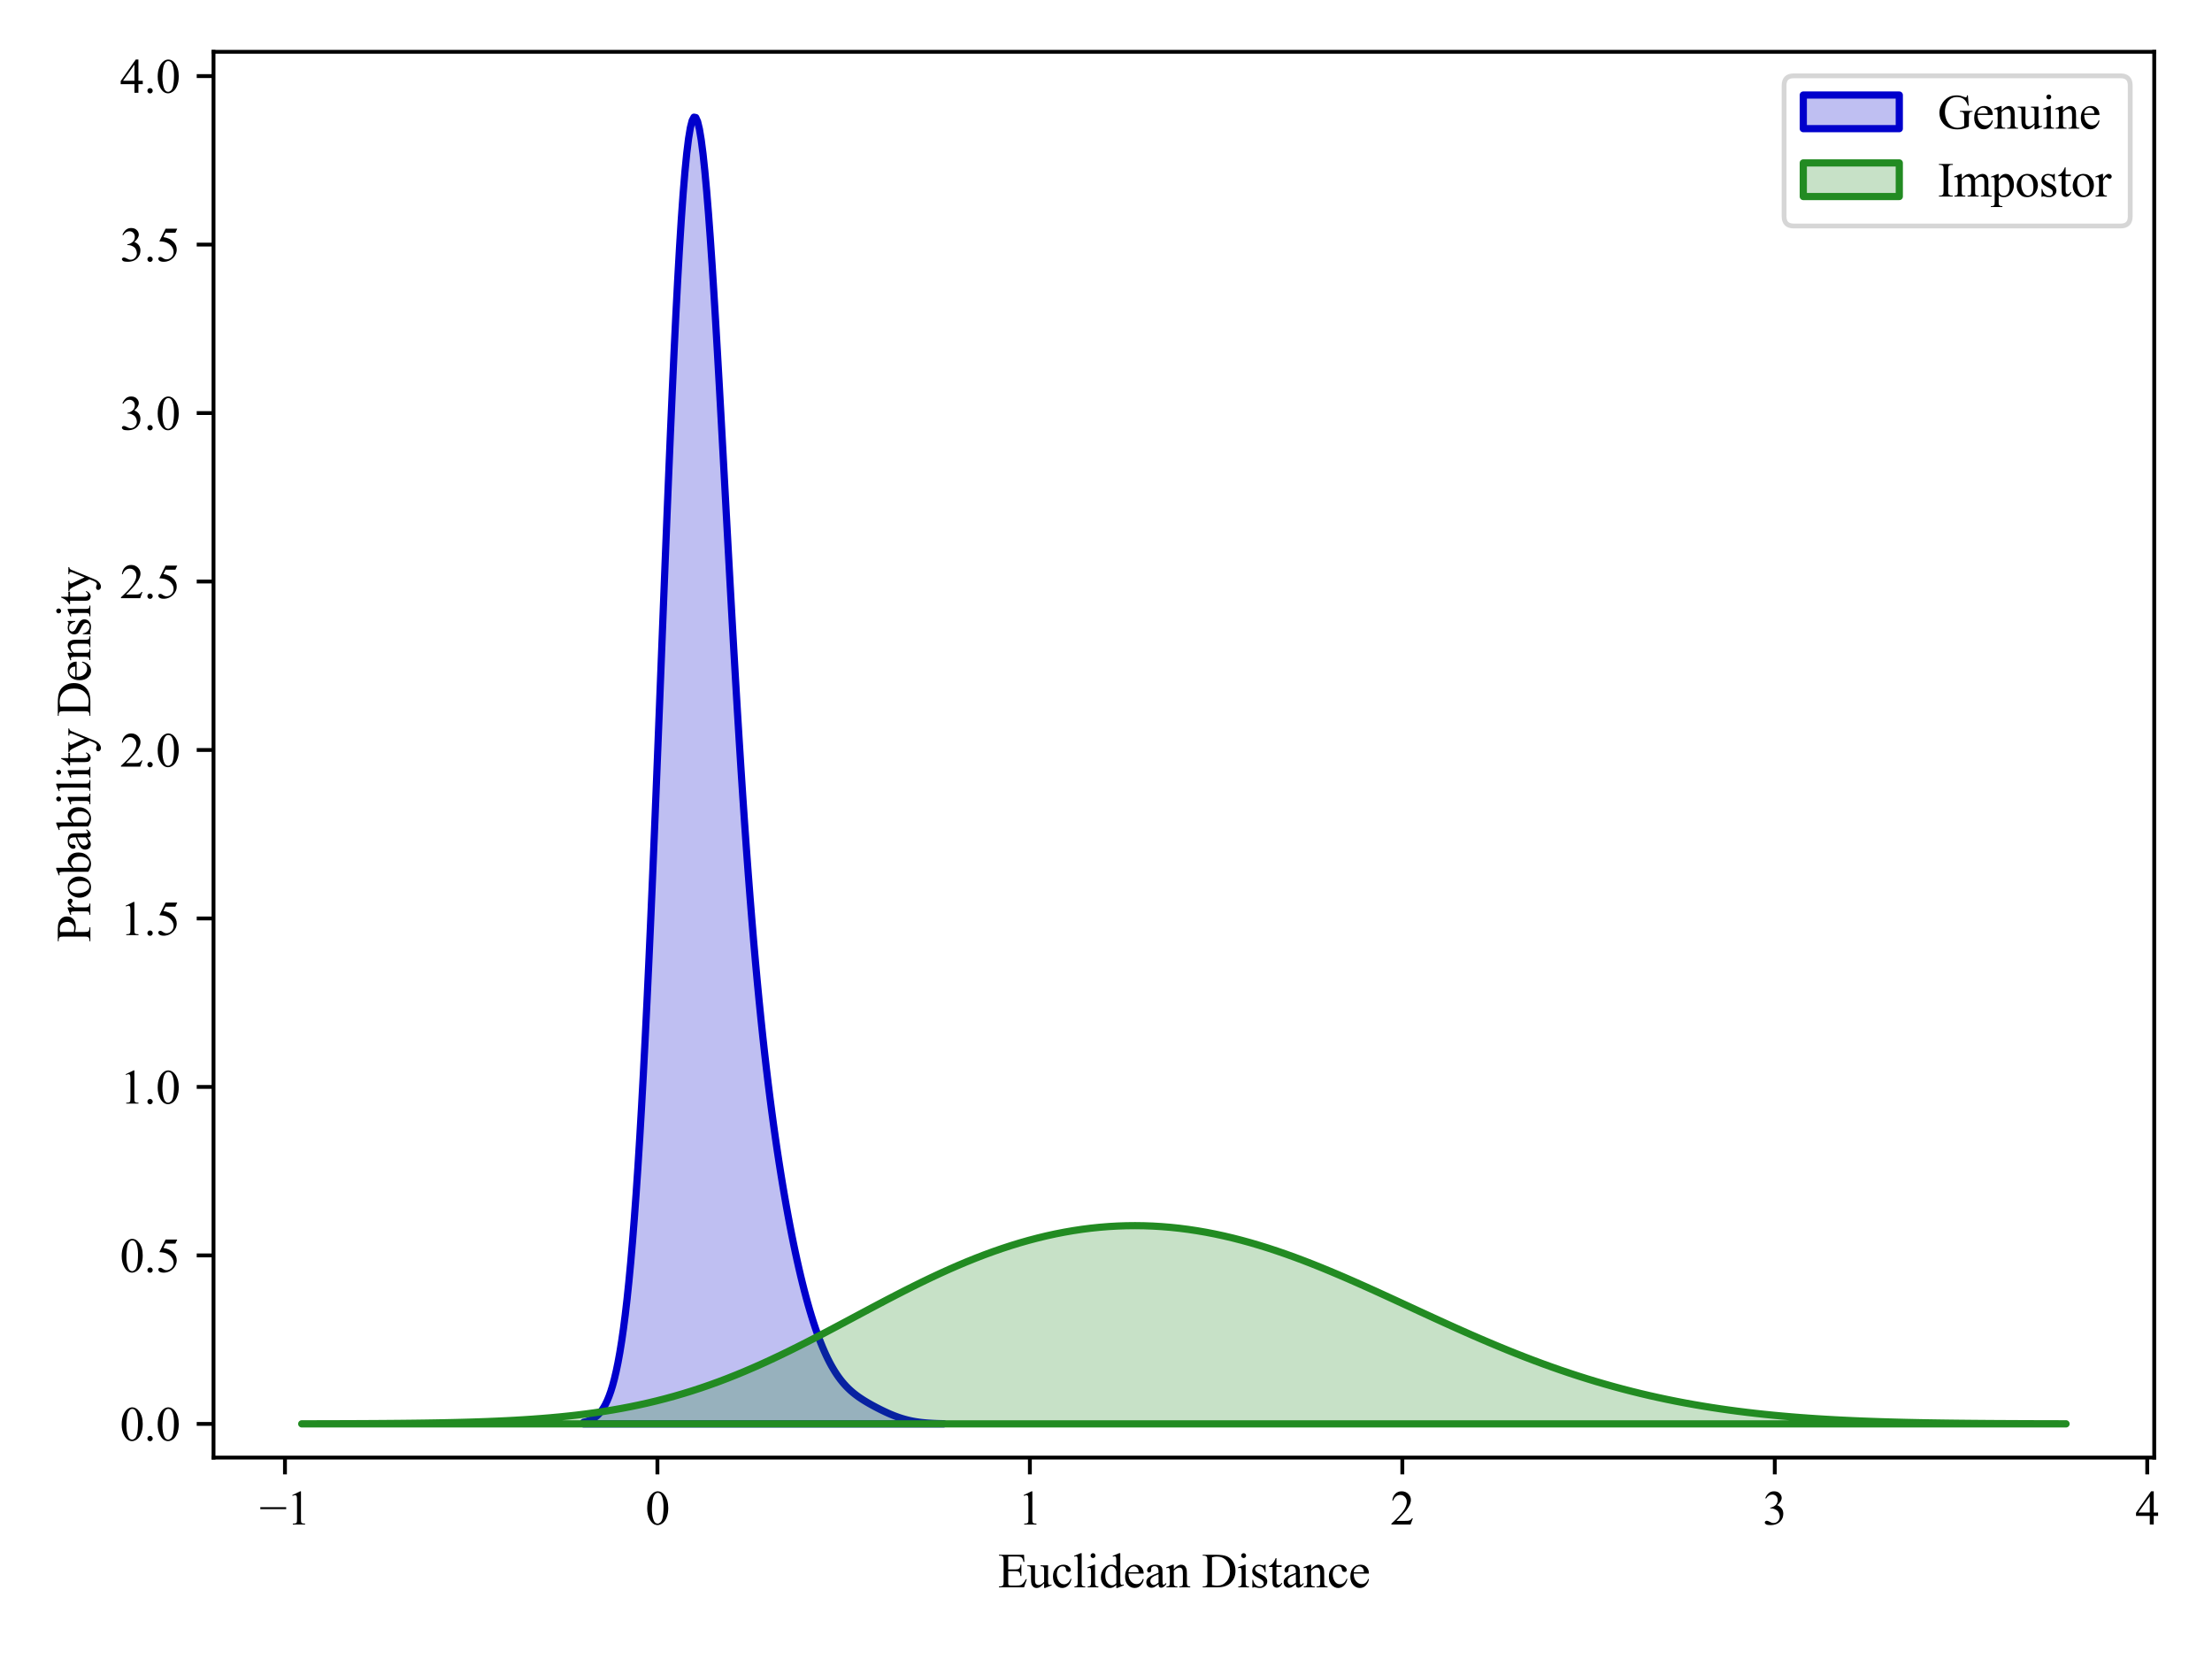 <?xml version="1.0" encoding="utf-8" standalone="no"?>
<!DOCTYPE svg PUBLIC "-//W3C//DTD SVG 1.1//EN"
  "http://www.w3.org/Graphics/SVG/1.1/DTD/svg11.dtd">
<svg xmlns:xlink="http://www.w3.org/1999/xlink" width="460.8pt" height="345.6pt" viewBox="0 0 460.8 345.6" xmlns="http://www.w3.org/2000/svg" version="1.1">
 <defs>
  <style type="text/css">*{stroke-linejoin: round; stroke-linecap: butt}</style>
 </defs>
 <g id="figure_1">
  <g id="patch_1">
   <path d="M 0 345.6 
L 460.8 345.6 
L 460.8 0 
L 0 0 
z
" style="fill: #ffffff"/>
  </g>
  <g id="axes_1">
   <g id="patch_2">
    <path d="M 44.48 303.64 
L 448.766 303.64 
L 448.766 10.8 
L 44.48 10.8 
z
" style="fill: #ffffff"/>
   </g>
   <g id="PolyCollection_1">
    <defs>
     <path id="m0dec9eca4f" d="M 121.581 -49.33 
L 121.581 -48.979 
L 121.958 -48.979 
L 122.334 -48.979 
L 122.711 -48.979 
L 123.088 -48.979 
L 123.465 -48.979 
L 123.842 -48.979 
L 124.219 -48.979 
L 124.595 -48.979 
L 124.972 -48.979 
L 125.349 -48.979 
L 125.726 -48.979 
L 126.103 -48.979 
L 126.48 -48.979 
L 126.857 -48.979 
L 127.233 -48.979 
L 127.61 -48.979 
L 127.987 -48.979 
L 128.364 -48.979 
L 128.741 -48.979 
L 129.118 -48.979 
L 129.494 -48.979 
L 129.871 -48.979 
L 130.248 -48.979 
L 130.625 -48.979 
L 131.002 -48.979 
L 131.379 -48.979 
L 131.756 -48.979 
L 132.132 -48.979 
L 132.509 -48.979 
L 132.886 -48.979 
L 133.263 -48.979 
L 133.64 -48.979 
L 134.017 -48.979 
L 134.393 -48.979 
L 134.77 -48.979 
L 135.147 -48.979 
L 135.524 -48.979 
L 135.901 -48.979 
L 136.278 -48.979 
L 136.655 -48.979 
L 137.031 -48.979 
L 137.408 -48.979 
L 137.785 -48.979 
L 138.162 -48.979 
L 138.539 -48.979 
L 138.916 -48.979 
L 139.293 -48.979 
L 139.669 -48.979 
L 140.046 -48.979 
L 140.423 -48.979 
L 140.8 -48.979 
L 141.177 -48.979 
L 141.554 -48.979 
L 141.93 -48.979 
L 142.307 -48.979 
L 142.684 -48.979 
L 143.061 -48.979 
L 143.438 -48.979 
L 143.815 -48.979 
L 144.192 -48.979 
L 144.568 -48.979 
L 144.945 -48.979 
L 145.322 -48.979 
L 145.699 -48.979 
L 146.076 -48.979 
L 146.453 -48.979 
L 146.829 -48.979 
L 147.206 -48.979 
L 147.583 -48.979 
L 147.96 -48.979 
L 148.337 -48.979 
L 148.714 -48.979 
L 149.091 -48.979 
L 149.467 -48.979 
L 149.844 -48.979 
L 150.221 -48.979 
L 150.598 -48.979 
L 150.975 -48.979 
L 151.352 -48.979 
L 151.728 -48.979 
L 152.105 -48.979 
L 152.482 -48.979 
L 152.859 -48.979 
L 153.236 -48.979 
L 153.613 -48.979 
L 153.99 -48.979 
L 154.366 -48.979 
L 154.743 -48.979 
L 155.12 -48.979 
L 155.497 -48.979 
L 155.874 -48.979 
L 156.251 -48.979 
L 156.628 -48.979 
L 157.004 -48.979 
L 157.381 -48.979 
L 157.758 -48.979 
L 158.135 -48.979 
L 158.512 -48.979 
L 158.889 -48.979 
L 159.265 -48.979 
L 159.642 -48.979 
L 160.019 -48.979 
L 160.396 -48.979 
L 160.773 -48.979 
L 161.15 -48.979 
L 161.527 -48.979 
L 161.903 -48.979 
L 162.28 -48.979 
L 162.657 -48.979 
L 163.034 -48.979 
L 163.411 -48.979 
L 163.788 -48.979 
L 164.164 -48.979 
L 164.541 -48.979 
L 164.918 -48.979 
L 165.295 -48.979 
L 165.672 -48.979 
L 166.049 -48.979 
L 166.426 -48.979 
L 166.802 -48.979 
L 167.179 -48.979 
L 167.556 -48.979 
L 167.933 -48.979 
L 168.31 -48.979 
L 168.687 -48.979 
L 169.064 -48.979 
L 169.44 -48.979 
L 169.817 -48.979 
L 170.194 -48.979 
L 170.571 -48.979 
L 170.948 -48.979 
L 171.325 -48.979 
L 171.701 -48.979 
L 172.078 -48.979 
L 172.455 -48.979 
L 172.832 -48.979 
L 173.209 -48.979 
L 173.586 -48.979 
L 173.963 -48.979 
L 174.339 -48.979 
L 174.716 -48.979 
L 175.093 -48.979 
L 175.47 -48.979 
L 175.847 -48.979 
L 176.224 -48.979 
L 176.6 -48.979 
L 176.977 -48.979 
L 177.354 -48.979 
L 177.731 -48.979 
L 178.108 -48.979 
L 178.485 -48.979 
L 178.862 -48.979 
L 179.238 -48.979 
L 179.615 -48.979 
L 179.992 -48.979 
L 180.369 -48.979 
L 180.746 -48.979 
L 181.123 -48.979 
L 181.499 -48.979 
L 181.876 -48.979 
L 182.253 -48.979 
L 182.63 -48.979 
L 183.007 -48.979 
L 183.384 -48.979 
L 183.761 -48.979 
L 184.137 -48.979 
L 184.514 -48.979 
L 184.891 -48.979 
L 185.268 -48.979 
L 185.645 -48.979 
L 186.022 -48.979 
L 186.399 -48.979 
L 186.775 -48.979 
L 187.152 -48.979 
L 187.529 -48.979 
L 187.906 -48.979 
L 188.283 -48.979 
L 188.66 -48.979 
L 189.036 -48.979 
L 189.413 -48.979 
L 189.79 -48.979 
L 190.167 -48.979 
L 190.544 -48.979 
L 190.921 -48.979 
L 191.298 -48.979 
L 191.674 -48.979 
L 192.051 -48.979 
L 192.428 -48.979 
L 192.805 -48.979 
L 193.182 -48.979 
L 193.559 -48.979 
L 193.935 -48.979 
L 194.312 -48.979 
L 194.689 -48.979 
L 195.066 -48.979 
L 195.443 -48.979 
L 195.82 -48.979 
L 196.197 -48.979 
L 196.573 -48.979 
L 196.573 -49.015 
L 196.573 -49.015 
L 196.197 -49.023 
L 195.82 -49.032 
L 195.443 -49.043 
L 195.066 -49.056 
L 194.689 -49.071 
L 194.312 -49.088 
L 193.935 -49.109 
L 193.559 -49.132 
L 193.182 -49.159 
L 192.805 -49.19 
L 192.428 -49.226 
L 192.051 -49.265 
L 191.674 -49.31 
L 191.298 -49.361 
L 190.921 -49.417 
L 190.544 -49.479 
L 190.167 -49.548 
L 189.79 -49.623 
L 189.413 -49.706 
L 189.036 -49.796 
L 188.66 -49.893 
L 188.283 -49.998 
L 187.906 -50.11 
L 187.529 -50.23 
L 187.152 -50.357 
L 186.775 -50.492 
L 186.399 -50.634 
L 186.022 -50.782 
L 185.645 -50.937 
L 185.268 -51.098 
L 184.891 -51.265 
L 184.514 -51.437 
L 184.137 -51.614 
L 183.761 -51.796 
L 183.384 -51.982 
L 183.007 -52.173 
L 182.63 -52.367 
L 182.253 -52.566 
L 181.876 -52.768 
L 181.499 -52.975 
L 181.123 -53.187 
L 180.746 -53.404 
L 180.369 -53.627 
L 179.992 -53.857 
L 179.615 -54.096 
L 179.238 -54.344 
L 178.862 -54.603 
L 178.485 -54.874 
L 178.108 -55.16 
L 177.731 -55.462 
L 177.354 -55.782 
L 176.977 -56.122 
L 176.6 -56.484 
L 176.224 -56.87 
L 175.847 -57.283 
L 175.47 -57.725 
L 175.093 -58.197 
L 174.716 -58.702 
L 174.339 -59.242 
L 173.963 -59.818 
L 173.586 -60.433 
L 173.209 -61.088 
L 172.832 -61.785 
L 172.455 -62.526 
L 172.078 -63.312 
L 171.701 -64.145 
L 171.325 -65.026 
L 170.948 -65.957 
L 170.571 -66.938 
L 170.194 -67.971 
L 169.817 -69.057 
L 169.44 -70.197 
L 169.064 -71.392 
L 168.687 -72.643 
L 168.31 -73.951 
L 167.933 -75.317 
L 167.556 -76.742 
L 167.179 -78.226 
L 166.802 -79.772 
L 166.426 -81.378 
L 166.049 -83.048 
L 165.672 -84.781 
L 165.295 -86.579 
L 164.918 -88.443 
L 164.541 -90.375 
L 164.164 -92.376 
L 163.788 -94.45 
L 163.411 -96.598 
L 163.034 -98.824 
L 162.657 -101.13 
L 162.28 -103.521 
L 161.903 -106.001 
L 161.527 -108.576 
L 161.15 -111.251 
L 160.773 -114.033 
L 160.396 -116.928 
L 160.019 -119.944 
L 159.642 -123.089 
L 159.265 -126.371 
L 158.889 -129.799 
L 158.512 -133.383 
L 158.135 -137.132 
L 157.758 -141.054 
L 157.381 -145.159 
L 157.004 -149.454 
L 156.628 -153.947 
L 156.251 -158.645 
L 155.874 -163.553 
L 155.497 -168.674 
L 155.12 -174.01 
L 154.743 -179.56 
L 154.366 -185.321 
L 153.99 -191.287 
L 153.613 -197.449 
L 153.236 -203.795 
L 152.859 -210.309 
L 152.482 -216.97 
L 152.105 -223.756 
L 151.728 -230.638 
L 151.352 -237.585 
L 150.975 -244.561 
L 150.598 -251.528 
L 150.221 -258.442 
L 149.844 -265.258 
L 149.467 -271.925 
L 149.091 -278.393 
L 148.714 -284.608 
L 148.337 -290.516 
L 147.96 -296.06 
L 147.583 -301.187 
L 147.206 -305.84 
L 146.829 -309.968 
L 146.453 -313.521 
L 146.076 -316.452 
L 145.699 -318.719 
L 145.322 -320.284 
L 144.945 -321.116 
L 144.568 -321.189 
L 144.192 -320.487 
L 143.815 -318.998 
L 143.438 -316.72 
L 143.061 -313.657 
L 142.684 -309.825 
L 142.307 -305.244 
L 141.93 -299.944 
L 141.554 -293.962 
L 141.177 -287.342 
L 140.8 -280.134 
L 140.423 -272.395 
L 140.046 -264.185 
L 139.669 -255.568 
L 139.293 -246.612 
L 138.916 -237.386 
L 138.539 -227.96 
L 138.162 -218.404 
L 137.785 -208.786 
L 137.408 -199.172 
L 137.031 -189.627 
L 136.655 -180.208 
L 136.278 -170.972 
L 135.901 -161.968 
L 135.524 -153.242 
L 135.147 -144.831 
L 134.77 -136.77 
L 134.393 -129.084 
L 134.017 -121.796 
L 133.64 -114.921 
L 133.263 -108.467 
L 132.886 -102.441 
L 132.509 -96.842 
L 132.132 -91.664 
L 131.756 -86.9 
L 131.379 -82.538 
L 131.002 -78.563 
L 130.625 -74.957 
L 130.248 -71.702 
L 129.871 -68.778 
L 129.494 -66.162 
L 129.118 -63.834 
L 128.741 -61.771 
L 128.364 -59.951 
L 127.987 -58.353 
L 127.61 -56.956 
L 127.233 -55.741 
L 126.857 -54.688 
L 126.48 -53.78 
L 126.103 -53 
L 125.726 -52.334 
L 125.349 -51.767 
L 124.972 -51.286 
L 124.595 -50.881 
L 124.219 -50.541 
L 123.842 -50.256 
L 123.465 -50.019 
L 123.088 -49.823 
L 122.711 -49.661 
L 122.334 -49.528 
L 121.958 -49.419 
L 121.581 -49.33 
z
" style="stroke: #0000cc; stroke-width: 1.5"/>
    </defs>
    <g clip-path="url(#p3c804a6290)">
     <use xlink:href="#m0dec9eca4f" x="0" y="345.6" style="fill: #0000cc; fill-opacity: 0.25; stroke: #0000cc; stroke-width: 1.5"/>
    </g>
   </g>
   <g id="PolyCollection_2">
    <defs>
     <path id="m35cf2fa92d" d="M 62.857 -48.992 
L 62.857 -48.979 
L 64.704 -48.979 
L 66.55 -48.979 
L 68.397 -48.979 
L 70.244 -48.979 
L 72.091 -48.979 
L 73.938 -48.979 
L 75.785 -48.979 
L 77.632 -48.979 
L 79.479 -48.979 
L 81.326 -48.979 
L 83.173 -48.979 
L 85.019 -48.979 
L 86.866 -48.979 
L 88.713 -48.979 
L 90.56 -48.979 
L 92.407 -48.979 
L 94.254 -48.979 
L 96.101 -48.979 
L 97.948 -48.979 
L 99.795 -48.979 
L 101.641 -48.979 
L 103.488 -48.979 
L 105.335 -48.979 
L 107.182 -48.979 
L 109.029 -48.979 
L 110.876 -48.979 
L 112.723 -48.979 
L 114.57 -48.979 
L 116.417 -48.979 
L 118.264 -48.979 
L 120.11 -48.979 
L 121.957 -48.979 
L 123.804 -48.979 
L 125.651 -48.979 
L 127.498 -48.979 
L 129.345 -48.979 
L 131.192 -48.979 
L 133.039 -48.979 
L 134.886 -48.979 
L 136.733 -48.979 
L 138.579 -48.979 
L 140.426 -48.979 
L 142.273 -48.979 
L 144.12 -48.979 
L 145.967 -48.979 
L 147.814 -48.979 
L 149.661 -48.979 
L 151.508 -48.979 
L 153.355 -48.979 
L 155.202 -48.979 
L 157.048 -48.979 
L 158.895 -48.979 
L 160.742 -48.979 
L 162.589 -48.979 
L 164.436 -48.979 
L 166.283 -48.979 
L 168.13 -48.979 
L 169.977 -48.979 
L 171.824 -48.979 
L 173.671 -48.979 
L 175.517 -48.979 
L 177.364 -48.979 
L 179.211 -48.979 
L 181.058 -48.979 
L 182.905 -48.979 
L 184.752 -48.979 
L 186.599 -48.979 
L 188.446 -48.979 
L 190.293 -48.979 
L 192.139 -48.979 
L 193.986 -48.979 
L 195.833 -48.979 
L 197.68 -48.979 
L 199.527 -48.979 
L 201.374 -48.979 
L 203.221 -48.979 
L 205.068 -48.979 
L 206.915 -48.979 
L 208.762 -48.979 
L 210.608 -48.979 
L 212.455 -48.979 
L 214.302 -48.979 
L 216.149 -48.979 
L 217.996 -48.979 
L 219.843 -48.979 
L 221.69 -48.979 
L 223.537 -48.979 
L 225.384 -48.979 
L 227.231 -48.979 
L 229.077 -48.979 
L 230.924 -48.979 
L 232.771 -48.979 
L 234.618 -48.979 
L 236.465 -48.979 
L 238.312 -48.979 
L 240.159 -48.979 
L 242.006 -48.979 
L 243.853 -48.979 
L 245.7 -48.979 
L 247.546 -48.979 
L 249.393 -48.979 
L 251.24 -48.979 
L 253.087 -48.979 
L 254.934 -48.979 
L 256.781 -48.979 
L 258.628 -48.979 
L 260.475 -48.979 
L 262.322 -48.979 
L 264.169 -48.979 
L 266.015 -48.979 
L 267.862 -48.979 
L 269.709 -48.979 
L 271.556 -48.979 
L 273.403 -48.979 
L 275.25 -48.979 
L 277.097 -48.979 
L 278.944 -48.979 
L 280.791 -48.979 
L 282.637 -48.979 
L 284.484 -48.979 
L 286.331 -48.979 
L 288.178 -48.979 
L 290.025 -48.979 
L 291.872 -48.979 
L 293.719 -48.979 
L 295.566 -48.979 
L 297.413 -48.979 
L 299.26 -48.979 
L 301.106 -48.979 
L 302.953 -48.979 
L 304.8 -48.979 
L 306.647 -48.979 
L 308.494 -48.979 
L 310.341 -48.979 
L 312.188 -48.979 
L 314.035 -48.979 
L 315.882 -48.979 
L 317.729 -48.979 
L 319.575 -48.979 
L 321.422 -48.979 
L 323.269 -48.979 
L 325.116 -48.979 
L 326.963 -48.979 
L 328.81 -48.979 
L 330.657 -48.979 
L 332.504 -48.979 
L 334.351 -48.979 
L 336.198 -48.979 
L 338.044 -48.979 
L 339.891 -48.979 
L 341.738 -48.979 
L 343.585 -48.979 
L 345.432 -48.979 
L 347.279 -48.979 
L 349.126 -48.979 
L 350.973 -48.979 
L 352.82 -48.979 
L 354.666 -48.979 
L 356.513 -48.979 
L 358.36 -48.979 
L 360.207 -48.979 
L 362.054 -48.979 
L 363.901 -48.979 
L 365.748 -48.979 
L 367.595 -48.979 
L 369.442 -48.979 
L 371.289 -48.979 
L 373.135 -48.979 
L 374.982 -48.979 
L 376.829 -48.979 
L 378.676 -48.979 
L 380.523 -48.979 
L 382.37 -48.979 
L 384.217 -48.979 
L 386.064 -48.979 
L 387.911 -48.979 
L 389.758 -48.979 
L 391.604 -48.979 
L 393.451 -48.979 
L 395.298 -48.979 
L 397.145 -48.979 
L 398.992 -48.979 
L 400.839 -48.979 
L 402.686 -48.979 
L 404.533 -48.979 
L 406.38 -48.979 
L 408.227 -48.979 
L 410.073 -48.979 
L 411.92 -48.979 
L 413.767 -48.979 
L 415.614 -48.979 
L 417.461 -48.979 
L 419.308 -48.979 
L 421.155 -48.979 
L 423.002 -48.979 
L 424.849 -48.979 
L 426.696 -48.979 
L 428.542 -48.979 
L 430.389 -48.979 
L 430.389 -48.995 
L 430.389 -48.995 
L 428.542 -48.998 
L 426.696 -49.002 
L 424.849 -49.007 
L 423.002 -49.012 
L 421.155 -49.019 
L 419.308 -49.027 
L 417.461 -49.036 
L 415.614 -49.046 
L 413.767 -49.058 
L 411.92 -49.072 
L 410.073 -49.088 
L 408.227 -49.107 
L 406.38 -49.128 
L 404.533 -49.152 
L 402.686 -49.18 
L 400.839 -49.211 
L 398.992 -49.247 
L 397.145 -49.287 
L 395.298 -49.332 
L 393.451 -49.383 
L 391.604 -49.439 
L 389.758 -49.502 
L 387.911 -49.572 
L 386.064 -49.649 
L 384.217 -49.735 
L 382.37 -49.829 
L 380.523 -49.932 
L 378.676 -50.045 
L 376.829 -50.169 
L 374.982 -50.304 
L 373.135 -50.451 
L 371.289 -50.61 
L 369.442 -50.782 
L 367.595 -50.967 
L 365.748 -51.167 
L 363.901 -51.382 
L 362.054 -51.612 
L 360.207 -51.858 
L 358.36 -52.121 
L 356.513 -52.4 
L 354.666 -52.698 
L 352.82 -53.014 
L 350.973 -53.348 
L 349.126 -53.701 
L 347.279 -54.074 
L 345.432 -54.467 
L 343.585 -54.88 
L 341.738 -55.314 
L 339.891 -55.769 
L 338.044 -56.245 
L 336.198 -56.742 
L 334.351 -57.261 
L 332.504 -57.801 
L 330.657 -58.363 
L 328.81 -58.946 
L 326.963 -59.55 
L 325.116 -60.176 
L 323.269 -60.822 
L 321.422 -61.489 
L 319.575 -62.175 
L 317.729 -62.881 
L 315.882 -63.605 
L 314.035 -64.347 
L 312.188 -65.106 
L 310.341 -65.88 
L 308.494 -66.669 
L 306.647 -67.472 
L 304.8 -68.286 
L 302.953 -69.112 
L 301.106 -69.946 
L 299.26 -70.788 
L 297.413 -71.636 
L 295.566 -72.487 
L 293.719 -73.341 
L 291.872 -74.194 
L 290.025 -75.046 
L 288.178 -75.894 
L 286.331 -76.736 
L 284.484 -77.569 
L 282.637 -78.393 
L 280.791 -79.204 
L 278.944 -80 
L 277.097 -80.78 
L 275.25 -81.541 
L 273.403 -82.282 
L 271.556 -82.999 
L 269.709 -83.692 
L 267.862 -84.358 
L 266.015 -84.996 
L 264.169 -85.604 
L 262.322 -86.18 
L 260.475 -86.723 
L 258.628 -87.231 
L 256.781 -87.704 
L 254.934 -88.139 
L 253.087 -88.537 
L 251.24 -88.895 
L 249.393 -89.213 
L 247.546 -89.491 
L 245.7 -89.728 
L 243.853 -89.922 
L 242.006 -90.074 
L 240.159 -90.184 
L 238.312 -90.251 
L 236.465 -90.275 
L 234.618 -90.255 
L 232.771 -90.192 
L 230.924 -90.086 
L 229.077 -89.937 
L 227.231 -89.745 
L 225.384 -89.509 
L 223.537 -89.231 
L 221.69 -88.911 
L 219.843 -88.549 
L 217.996 -88.145 
L 216.149 -87.699 
L 214.302 -87.214 
L 212.455 -86.688 
L 210.608 -86.122 
L 208.762 -85.519 
L 206.915 -84.878 
L 205.068 -84.201 
L 203.221 -83.488 
L 201.374 -82.743 
L 199.527 -81.964 
L 197.68 -81.156 
L 195.833 -80.319 
L 193.986 -79.456 
L 192.139 -78.568 
L 190.293 -77.658 
L 188.446 -76.729 
L 186.599 -75.783 
L 184.752 -74.824 
L 182.905 -73.853 
L 181.058 -72.874 
L 179.211 -71.889 
L 177.364 -70.903 
L 175.517 -69.917 
L 173.671 -68.936 
L 171.824 -67.962 
L 169.977 -66.997 
L 168.13 -66.045 
L 166.283 -65.109 
L 164.436 -64.191 
L 162.589 -63.294 
L 160.742 -62.42 
L 158.895 -61.57 
L 157.048 -60.747 
L 155.202 -59.953 
L 153.355 -59.188 
L 151.508 -58.454 
L 149.661 -57.753 
L 147.814 -57.083 
L 145.967 -56.447 
L 144.12 -55.844 
L 142.273 -55.275 
L 140.426 -54.738 
L 138.579 -54.234 
L 136.733 -53.762 
L 134.886 -53.322 
L 133.039 -52.913 
L 131.192 -52.533 
L 129.345 -52.181 
L 127.498 -51.857 
L 125.651 -51.56 
L 123.804 -51.287 
L 121.957 -51.037 
L 120.11 -50.81 
L 118.264 -50.604 
L 116.417 -50.417 
L 114.57 -50.249 
L 112.723 -50.097 
L 110.876 -49.961 
L 109.029 -49.839 
L 107.182 -49.73 
L 105.335 -49.634 
L 103.488 -49.548 
L 101.641 -49.472 
L 99.795 -49.405 
L 97.948 -49.346 
L 96.101 -49.295 
L 94.254 -49.25 
L 92.407 -49.211 
L 90.56 -49.177 
L 88.713 -49.147 
L 86.866 -49.122 
L 85.019 -49.1 
L 83.173 -49.081 
L 81.326 -49.065 
L 79.479 -49.051 
L 77.632 -49.039 
L 75.785 -49.029 
L 73.938 -49.021 
L 72.091 -49.014 
L 70.244 -49.008 
L 68.397 -49.003 
L 66.55 -48.999 
L 64.704 -48.995 
L 62.857 -48.992 
z
" style="stroke: #228b22; stroke-width: 1.5"/>
    </defs>
    <g clip-path="url(#p3c804a6290)">
     <use xlink:href="#m35cf2fa92d" x="0" y="345.6" style="fill: #228b22; fill-opacity: 0.25; stroke: #228b22; stroke-width: 1.5"/>
    </g>
   </g>
   <g id="matplotlib.axis_1">
    <g id="xtick_1">
     <g id="line2d_1">
      <defs>
       <path id="me3094fd26f" d="M 0 0 
L 0 3.5 
" style="stroke: #000000; stroke-width: 0.8"/>
      </defs>
      <g>
       <use xlink:href="#me3094fd26f" x="59.364" y="303.64" style="stroke: #000000; stroke-width: 0.8"/>
      </g>
     </g>
     <g id="text_1">
      <!-- −1 -->
      <g transform="translate(54.044 317.584) scale(0.1 -0.1)">
       <defs>
        <path id="TimesNewRomanPSMT-2212" d="M 3484 2000 
L 116 2000 
L 116 2256 
L 3484 2256 
L 3484 2000 
z
" transform="scale(0.016)"/>
        <path id="TimesNewRomanPSMT-31" d="M 750 3822 
L 1781 4325 
L 1884 4325 
L 1884 747 
Q 1884 391 1914 303 
Q 1944 216 2037 169 
Q 2131 122 2419 116 
L 2419 0 
L 825 0 
L 825 116 
Q 1125 122 1212 167 
Q 1300 213 1334 289 
Q 1369 366 1369 747 
L 1369 3034 
Q 1369 3497 1338 3628 
Q 1316 3728 1258 3775 
Q 1200 3822 1119 3822 
Q 1003 3822 797 3725 
L 750 3822 
z
" transform="scale(0.016)"/>
       </defs>
       <use xlink:href="#TimesNewRomanPSMT-2212"/>
       <use xlink:href="#TimesNewRomanPSMT-31" x="56.396"/>
      </g>
     </g>
    </g>
    <g id="xtick_2">
     <g id="line2d_2">
      <g>
       <use xlink:href="#me3094fd26f" x="136.953" y="303.64" style="stroke: #000000; stroke-width: 0.8"/>
      </g>
     </g>
     <g id="text_2">
      <!-- 0 -->
      <g transform="translate(134.453 317.584) scale(0.1 -0.1)">
       <defs>
        <path id="TimesNewRomanPSMT-30" d="M 231 2094 
Q 231 2819 450 3342 
Q 669 3866 1031 4122 
Q 1313 4325 1613 4325 
Q 2100 4325 2488 3828 
Q 2972 3213 2972 2159 
Q 2972 1422 2759 906 
Q 2547 391 2217 158 
Q 1888 -75 1581 -75 
Q 975 -75 572 641 
Q 231 1244 231 2094 
z
M 844 2016 
Q 844 1141 1059 588 
Q 1238 122 1591 122 
Q 1759 122 1940 273 
Q 2122 425 2216 781 
Q 2359 1319 2359 2297 
Q 2359 3022 2209 3506 
Q 2097 3866 1919 4016 
Q 1791 4119 1609 4119 
Q 1397 4119 1231 3928 
Q 1006 3669 925 3112 
Q 844 2556 844 2016 
z
" transform="scale(0.016)"/>
       </defs>
       <use xlink:href="#TimesNewRomanPSMT-30"/>
      </g>
     </g>
    </g>
    <g id="xtick_3">
     <g id="line2d_3">
      <g>
       <use xlink:href="#me3094fd26f" x="214.542" y="303.64" style="stroke: #000000; stroke-width: 0.8"/>
      </g>
     </g>
     <g id="text_3">
      <!-- 1 -->
      <g transform="translate(212.042 317.584) scale(0.1 -0.1)">
       <use xlink:href="#TimesNewRomanPSMT-31"/>
      </g>
     </g>
    </g>
    <g id="xtick_4">
     <g id="line2d_4">
      <g>
       <use xlink:href="#me3094fd26f" x="292.132" y="303.64" style="stroke: #000000; stroke-width: 0.8"/>
      </g>
     </g>
     <g id="text_4">
      <!-- 2 -->
      <g transform="translate(289.632 317.584) scale(0.1 -0.1)">
       <defs>
        <path id="TimesNewRomanPSMT-32" d="M 2934 816 
L 2638 0 
L 138 0 
L 138 116 
Q 1241 1122 1691 1759 
Q 2141 2397 2141 2925 
Q 2141 3328 1894 3587 
Q 1647 3847 1303 3847 
Q 991 3847 742 3664 
Q 494 3481 375 3128 
L 259 3128 
Q 338 3706 661 4015 
Q 984 4325 1469 4325 
Q 1984 4325 2329 3994 
Q 2675 3663 2675 3213 
Q 2675 2891 2525 2569 
Q 2294 2063 1775 1497 
Q 997 647 803 472 
L 1909 472 
Q 2247 472 2383 497 
Q 2519 522 2628 598 
Q 2738 675 2819 816 
L 2934 816 
z
" transform="scale(0.016)"/>
       </defs>
       <use xlink:href="#TimesNewRomanPSMT-32"/>
      </g>
     </g>
    </g>
    <g id="xtick_5">
     <g id="line2d_5">
      <g>
       <use xlink:href="#me3094fd26f" x="369.721" y="303.64" style="stroke: #000000; stroke-width: 0.8"/>
      </g>
     </g>
     <g id="text_5">
      <!-- 3 -->
      <g transform="translate(367.221 317.584) scale(0.1 -0.1)">
       <defs>
        <path id="TimesNewRomanPSMT-33" d="M 325 3431 
Q 506 3859 782 4092 
Q 1059 4325 1472 4325 
Q 1981 4325 2253 3994 
Q 2459 3747 2459 3466 
Q 2459 3003 1878 2509 
Q 2269 2356 2469 2072 
Q 2669 1788 2669 1403 
Q 2669 853 2319 450 
Q 1863 -75 997 -75 
Q 569 -75 414 31 
Q 259 138 259 259 
Q 259 350 332 419 
Q 406 488 509 488 
Q 588 488 669 463 
Q 722 447 909 348 
Q 1097 250 1169 231 
Q 1284 197 1416 197 
Q 1734 197 1970 444 
Q 2206 691 2206 1028 
Q 2206 1275 2097 1509 
Q 2016 1684 1919 1775 
Q 1784 1900 1550 2001 
Q 1316 2103 1072 2103 
L 972 2103 
L 972 2197 
Q 1219 2228 1467 2375 
Q 1716 2522 1828 2728 
Q 1941 2934 1941 3181 
Q 1941 3503 1739 3701 
Q 1538 3900 1238 3900 
Q 753 3900 428 3381 
L 325 3431 
z
" transform="scale(0.016)"/>
       </defs>
       <use xlink:href="#TimesNewRomanPSMT-33"/>
      </g>
     </g>
    </g>
    <g id="xtick_6">
     <g id="line2d_6">
      <g>
       <use xlink:href="#me3094fd26f" x="447.31" y="303.64" style="stroke: #000000; stroke-width: 0.8"/>
      </g>
     </g>
     <g id="text_6">
      <!-- 4 -->
      <g transform="translate(444.81 317.584) scale(0.1 -0.1)">
       <defs>
        <path id="TimesNewRomanPSMT-34" d="M 2978 1563 
L 2978 1119 
L 2409 1119 
L 2409 0 
L 1894 0 
L 1894 1119 
L 100 1119 
L 100 1519 
L 2066 4325 
L 2409 4325 
L 2409 1563 
L 2978 1563 
z
M 1894 1563 
L 1894 3666 
L 406 1563 
L 1894 1563 
z
" transform="scale(0.016)"/>
       </defs>
       <use xlink:href="#TimesNewRomanPSMT-34"/>
      </g>
     </g>
    </g>
    <g id="text_7">
     <!-- Euclidean Distance -->
     <g transform="translate(207.889 330.667) scale(0.1 -0.1)">
      <defs>
       <path id="TimesNewRomanPSMT-45" d="M 1338 4006 
L 1338 2331 
L 2269 2331 
Q 2631 2331 2753 2441 
Q 2916 2584 2934 2947 
L 3050 2947 
L 3050 1472 
L 2934 1472 
Q 2891 1781 2847 1869 
Q 2791 1978 2662 2040 
Q 2534 2103 2269 2103 
L 1338 2103 
L 1338 706 
Q 1338 425 1363 364 
Q 1388 303 1450 267 
Q 1513 231 1688 231 
L 2406 231 
Q 2766 231 2928 281 
Q 3091 331 3241 478 
Q 3434 672 3638 1063 
L 3763 1063 
L 3397 0 
L 131 0 
L 131 116 
L 281 116 
Q 431 116 566 188 
Q 666 238 702 338 
Q 738 438 738 747 
L 738 3500 
Q 738 3903 656 3997 
Q 544 4122 281 4122 
L 131 4122 
L 131 4238 
L 3397 4238 
L 3444 3309 
L 3322 3309 
Q 3256 3644 3176 3769 
Q 3097 3894 2941 3959 
Q 2816 4006 2500 4006 
L 1338 4006 
z
" transform="scale(0.016)"/>
       <path id="TimesNewRomanPSMT-75" d="M 2709 2863 
L 2709 1128 
Q 2709 631 2732 520 
Q 2756 409 2807 365 
Q 2859 322 2928 322 
Q 3025 322 3147 375 
L 3191 266 
L 2334 -88 
L 2194 -88 
L 2194 519 
Q 1825 119 1631 15 
Q 1438 -88 1222 -88 
Q 981 -88 804 51 
Q 628 191 559 409 
Q 491 628 491 1028 
L 491 2306 
Q 491 2509 447 2587 
Q 403 2666 317 2708 
Q 231 2750 6 2747 
L 6 2863 
L 1009 2863 
L 1009 947 
Q 1009 547 1148 422 
Q 1288 297 1484 297 
Q 1619 297 1789 381 
Q 1959 466 2194 703 
L 2194 2325 
Q 2194 2569 2105 2655 
Q 2016 2741 1734 2747 
L 1734 2863 
L 2709 2863 
z
" transform="scale(0.016)"/>
       <path id="TimesNewRomanPSMT-63" d="M 2631 1088 
Q 2516 522 2178 217 
Q 1841 -88 1431 -88 
Q 944 -88 581 321 
Q 219 731 219 1428 
Q 219 2103 620 2525 
Q 1022 2947 1584 2947 
Q 2006 2947 2278 2723 
Q 2550 2500 2550 2259 
Q 2550 2141 2473 2067 
Q 2397 1994 2259 1994 
Q 2075 1994 1981 2113 
Q 1928 2178 1911 2362 
Q 1894 2547 1784 2644 
Q 1675 2738 1481 2738 
Q 1169 2738 978 2506 
Q 725 2200 725 1697 
Q 725 1184 976 792 
Q 1228 400 1656 400 
Q 1963 400 2206 609 
Q 2378 753 2541 1131 
L 2631 1088 
z
" transform="scale(0.016)"/>
       <path id="TimesNewRomanPSMT-6c" d="M 1184 4444 
L 1184 647 
Q 1184 378 1223 290 
Q 1263 203 1344 158 
Q 1425 113 1647 113 
L 1647 0 
L 244 0 
L 244 113 
Q 441 113 512 153 
Q 584 194 625 287 
Q 666 381 666 647 
L 666 3247 
Q 666 3731 644 3842 
Q 622 3953 573 3993 
Q 525 4034 450 4034 
Q 369 4034 244 3984 
L 191 4094 
L 1044 4444 
L 1184 4444 
z
" transform="scale(0.016)"/>
       <path id="TimesNewRomanPSMT-69" d="M 928 4444 
Q 1059 4444 1151 4351 
Q 1244 4259 1244 4128 
Q 1244 3997 1151 3903 
Q 1059 3809 928 3809 
Q 797 3809 703 3903 
Q 609 3997 609 4128 
Q 609 4259 701 4351 
Q 794 4444 928 4444 
z
M 1188 2947 
L 1188 647 
Q 1188 378 1227 289 
Q 1266 200 1342 156 
Q 1419 113 1622 113 
L 1622 0 
L 231 0 
L 231 113 
Q 441 113 512 153 
Q 584 194 626 287 
Q 669 381 669 647 
L 669 1750 
Q 669 2216 641 2353 
Q 619 2453 572 2492 
Q 525 2531 444 2531 
Q 356 2531 231 2484 
L 188 2597 
L 1050 2947 
L 1188 2947 
z
" transform="scale(0.016)"/>
       <path id="TimesNewRomanPSMT-64" d="M 2222 322 
Q 2013 103 1813 7 
Q 1613 -88 1381 -88 
Q 913 -88 563 304 
Q 213 697 213 1313 
Q 213 1928 600 2439 
Q 988 2950 1597 2950 
Q 1975 2950 2222 2709 
L 2222 3238 
Q 2222 3728 2198 3840 
Q 2175 3953 2125 3993 
Q 2075 4034 2000 4034 
Q 1919 4034 1784 3984 
L 1744 4094 
L 2597 4444 
L 2738 4444 
L 2738 1134 
Q 2738 631 2761 520 
Q 2784 409 2836 365 
Q 2888 322 2956 322 
Q 3041 322 3181 375 
L 3216 266 
L 2366 -88 
L 2222 -88 
L 2222 322 
z
M 2222 541 
L 2222 2016 
Q 2203 2228 2109 2403 
Q 2016 2578 1861 2667 
Q 1706 2756 1559 2756 
Q 1284 2756 1069 2509 
Q 784 2184 784 1559 
Q 784 928 1059 592 
Q 1334 256 1672 256 
Q 1956 256 2222 541 
z
" transform="scale(0.016)"/>
       <path id="TimesNewRomanPSMT-65" d="M 681 1784 
Q 678 1147 991 784 
Q 1303 422 1725 422 
Q 2006 422 2214 576 
Q 2422 731 2563 1106 
L 2659 1044 
Q 2594 616 2278 264 
Q 1963 -88 1488 -88 
Q 972 -88 605 314 
Q 238 716 238 1394 
Q 238 2128 614 2539 
Q 991 2950 1559 2950 
Q 2041 2950 2350 2633 
Q 2659 2316 2659 1784 
L 681 1784 
z
M 681 1966 
L 2006 1966 
Q 1991 2241 1941 2353 
Q 1863 2528 1708 2628 
Q 1553 2728 1384 2728 
Q 1125 2728 920 2526 
Q 716 2325 681 1966 
z
" transform="scale(0.016)"/>
       <path id="TimesNewRomanPSMT-61" d="M 1822 413 
Q 1381 72 1269 19 
Q 1100 -59 909 -59 
Q 613 -59 420 144 
Q 228 347 228 678 
Q 228 888 322 1041 
Q 450 1253 767 1440 
Q 1084 1628 1822 1897 
L 1822 2009 
Q 1822 2438 1686 2597 
Q 1550 2756 1291 2756 
Q 1094 2756 978 2650 
Q 859 2544 859 2406 
L 866 2225 
Q 866 2081 792 2003 
Q 719 1925 600 1925 
Q 484 1925 411 2006 
Q 338 2088 338 2228 
Q 338 2497 613 2722 
Q 888 2947 1384 2947 
Q 1766 2947 2009 2819 
Q 2194 2722 2281 2516 
Q 2338 2381 2338 1966 
L 2338 994 
Q 2338 584 2353 492 
Q 2369 400 2405 369 
Q 2441 338 2488 338 
Q 2538 338 2575 359 
Q 2641 400 2828 588 
L 2828 413 
Q 2478 -56 2159 -56 
Q 2006 -56 1915 50 
Q 1825 156 1822 413 
z
M 1822 616 
L 1822 1706 
Q 1350 1519 1213 1441 
Q 966 1303 859 1153 
Q 753 1003 753 825 
Q 753 600 887 451 
Q 1022 303 1197 303 
Q 1434 303 1822 616 
z
" transform="scale(0.016)"/>
       <path id="TimesNewRomanPSMT-6e" d="M 1034 2341 
Q 1538 2947 1994 2947 
Q 2228 2947 2397 2830 
Q 2566 2713 2666 2444 
Q 2734 2256 2734 1869 
L 2734 647 
Q 2734 375 2778 278 
Q 2813 200 2889 156 
Q 2966 113 3172 113 
L 3172 0 
L 1756 0 
L 1756 113 
L 1816 113 
Q 2016 113 2095 173 
Q 2175 234 2206 353 
Q 2219 400 2219 647 
L 2219 1819 
Q 2219 2209 2117 2386 
Q 2016 2563 1775 2563 
Q 1403 2563 1034 2156 
L 1034 647 
Q 1034 356 1069 288 
Q 1113 197 1189 155 
Q 1266 113 1500 113 
L 1500 0 
L 84 0 
L 84 113 
L 147 113 
Q 366 113 442 223 
Q 519 334 519 647 
L 519 1709 
Q 519 2225 495 2337 
Q 472 2450 423 2490 
Q 375 2531 294 2531 
Q 206 2531 84 2484 
L 38 2597 
L 900 2947 
L 1034 2947 
L 1034 2341 
z
" transform="scale(0.016)"/>
       <path id="TimesNewRomanPSMT-20" transform="scale(0.016)"/>
       <path id="TimesNewRomanPSMT-44" d="M 109 0 
L 109 116 
L 269 116 
Q 538 116 650 288 
Q 719 391 719 750 
L 719 3488 
Q 719 3884 631 3984 
Q 509 4122 269 4122 
L 109 4122 
L 109 4238 
L 1834 4238 
Q 2784 4238 3279 4022 
Q 3775 3806 4076 3303 
Q 4378 2800 4378 2141 
Q 4378 1256 3841 663 
Q 3238 0 2003 0 
L 109 0 
z
M 1319 306 
Q 1716 219 1984 219 
Q 2709 219 3187 728 
Q 3666 1238 3666 2109 
Q 3666 2988 3187 3494 
Q 2709 4000 1959 4000 
Q 1678 4000 1319 3909 
L 1319 306 
z
" transform="scale(0.016)"/>
       <path id="TimesNewRomanPSMT-73" d="M 2050 2947 
L 2050 1972 
L 1947 1972 
Q 1828 2431 1642 2597 
Q 1456 2763 1169 2763 
Q 950 2763 815 2647 
Q 681 2531 681 2391 
Q 681 2216 781 2091 
Q 878 1963 1175 1819 
L 1631 1597 
Q 2266 1288 2266 781 
Q 2266 391 1970 151 
Q 1675 -88 1309 -88 
Q 1047 -88 709 6 
Q 606 38 541 38 
Q 469 38 428 -44 
L 325 -44 
L 325 978 
L 428 978 
Q 516 541 762 319 
Q 1009 97 1316 97 
Q 1531 97 1667 223 
Q 1803 350 1803 528 
Q 1803 744 1651 891 
Q 1500 1038 1047 1263 
Q 594 1488 453 1669 
Q 313 1847 313 2119 
Q 313 2472 555 2709 
Q 797 2947 1181 2947 
Q 1350 2947 1591 2875 
Q 1750 2828 1803 2828 
Q 1853 2828 1881 2850 
Q 1909 2872 1947 2947 
L 2050 2947 
z
" transform="scale(0.016)"/>
       <path id="TimesNewRomanPSMT-74" d="M 1031 3803 
L 1031 2863 
L 1700 2863 
L 1700 2644 
L 1031 2644 
L 1031 788 
Q 1031 509 1111 412 
Q 1191 316 1316 316 
Q 1419 316 1516 380 
Q 1613 444 1666 569 
L 1788 569 
Q 1678 263 1478 108 
Q 1278 -47 1066 -47 
Q 922 -47 784 33 
Q 647 113 581 261 
Q 516 409 516 719 
L 516 2644 
L 63 2644 
L 63 2747 
Q 234 2816 414 2980 
Q 594 3144 734 3369 
Q 806 3488 934 3803 
L 1031 3803 
z
" transform="scale(0.016)"/>
      </defs>
      <use xlink:href="#TimesNewRomanPSMT-45"/>
      <use xlink:href="#TimesNewRomanPSMT-75" x="61.084"/>
      <use xlink:href="#TimesNewRomanPSMT-63" x="111.084"/>
      <use xlink:href="#TimesNewRomanPSMT-6c" x="155.469"/>
      <use xlink:href="#TimesNewRomanPSMT-69" x="183.252"/>
      <use xlink:href="#TimesNewRomanPSMT-64" x="211.035"/>
      <use xlink:href="#TimesNewRomanPSMT-65" x="261.035"/>
      <use xlink:href="#TimesNewRomanPSMT-61" x="305.42"/>
      <use xlink:href="#TimesNewRomanPSMT-6e" x="349.805"/>
      <use xlink:href="#TimesNewRomanPSMT-20" x="399.805"/>
      <use xlink:href="#TimesNewRomanPSMT-44" x="424.805"/>
      <use xlink:href="#TimesNewRomanPSMT-69" x="497.021"/>
      <use xlink:href="#TimesNewRomanPSMT-73" x="524.805"/>
      <use xlink:href="#TimesNewRomanPSMT-74" x="563.721"/>
      <use xlink:href="#TimesNewRomanPSMT-61" x="591.504"/>
      <use xlink:href="#TimesNewRomanPSMT-6e" x="635.889"/>
      <use xlink:href="#TimesNewRomanPSMT-63" x="685.889"/>
      <use xlink:href="#TimesNewRomanPSMT-65" x="730.273"/>
     </g>
    </g>
   </g>
   <g id="matplotlib.axis_2">
    <g id="ytick_1">
     <g id="line2d_7">
      <defs>
       <path id="m923f828c23" d="M 0 0 
L -3.5 0 
" style="stroke: #000000; stroke-width: 0.8"/>
      </defs>
      <g>
       <use xlink:href="#m923f828c23" x="44.48" y="296.621" style="stroke: #000000; stroke-width: 0.8"/>
      </g>
     </g>
     <g id="text_8">
      <!-- 0.0 -->
      <g transform="translate(24.98 300.093) scale(0.1 -0.1)">
       <defs>
        <path id="TimesNewRomanPSMT-2e" d="M 800 606 
Q 947 606 1047 504 
Q 1147 403 1147 259 
Q 1147 116 1045 14 
Q 944 -88 800 -88 
Q 656 -88 554 14 
Q 453 116 453 259 
Q 453 406 554 506 
Q 656 606 800 606 
z
" transform="scale(0.016)"/>
       </defs>
       <use xlink:href="#TimesNewRomanPSMT-30"/>
       <use xlink:href="#TimesNewRomanPSMT-2e" x="50"/>
       <use xlink:href="#TimesNewRomanPSMT-30" x="75"/>
      </g>
     </g>
    </g>
    <g id="ytick_2">
     <g id="line2d_8">
      <g>
       <use xlink:href="#m923f828c23" x="44.48" y="261.525" style="stroke: #000000; stroke-width: 0.8"/>
      </g>
     </g>
     <g id="text_9">
      <!-- 0.5 -->
      <g transform="translate(24.98 264.996) scale(0.1 -0.1)">
       <defs>
        <path id="TimesNewRomanPSMT-35" d="M 2778 4238 
L 2534 3706 
L 1259 3706 
L 981 3138 
Q 1809 3016 2294 2522 
Q 2709 2097 2709 1522 
Q 2709 1188 2573 903 
Q 2438 619 2231 419 
Q 2025 219 1772 97 
Q 1413 -75 1034 -75 
Q 653 -75 479 54 
Q 306 184 306 341 
Q 306 428 378 495 
Q 450 563 559 563 
Q 641 563 702 538 
Q 763 513 909 409 
Q 1144 247 1384 247 
Q 1750 247 2026 523 
Q 2303 800 2303 1197 
Q 2303 1581 2056 1914 
Q 1809 2247 1375 2428 
Q 1034 2569 447 2591 
L 1259 4238 
L 2778 4238 
z
" transform="scale(0.016)"/>
       </defs>
       <use xlink:href="#TimesNewRomanPSMT-30"/>
       <use xlink:href="#TimesNewRomanPSMT-2e" x="50"/>
       <use xlink:href="#TimesNewRomanPSMT-35" x="75"/>
      </g>
     </g>
    </g>
    <g id="ytick_3">
     <g id="line2d_9">
      <g>
       <use xlink:href="#m923f828c23" x="44.48" y="226.428" style="stroke: #000000; stroke-width: 0.8"/>
      </g>
     </g>
     <g id="text_10">
      <!-- 1.0 -->
      <g transform="translate(24.98 229.9) scale(0.1 -0.1)">
       <use xlink:href="#TimesNewRomanPSMT-31"/>
       <use xlink:href="#TimesNewRomanPSMT-2e" x="50"/>
       <use xlink:href="#TimesNewRomanPSMT-30" x="75"/>
      </g>
     </g>
    </g>
    <g id="ytick_4">
     <g id="line2d_10">
      <g>
       <use xlink:href="#m923f828c23" x="44.48" y="191.332" style="stroke: #000000; stroke-width: 0.8"/>
      </g>
     </g>
     <g id="text_11">
      <!-- 1.5 -->
      <g transform="translate(24.98 194.804) scale(0.1 -0.1)">
       <use xlink:href="#TimesNewRomanPSMT-31"/>
       <use xlink:href="#TimesNewRomanPSMT-2e" x="50"/>
       <use xlink:href="#TimesNewRomanPSMT-35" x="75"/>
      </g>
     </g>
    </g>
    <g id="ytick_5">
     <g id="line2d_11">
      <g>
       <use xlink:href="#m923f828c23" x="44.48" y="156.236" style="stroke: #000000; stroke-width: 0.8"/>
      </g>
     </g>
     <g id="text_12">
      <!-- 2.0 -->
      <g transform="translate(24.98 159.708) scale(0.1 -0.1)">
       <use xlink:href="#TimesNewRomanPSMT-32"/>
       <use xlink:href="#TimesNewRomanPSMT-2e" x="50"/>
       <use xlink:href="#TimesNewRomanPSMT-30" x="75"/>
      </g>
     </g>
    </g>
    <g id="ytick_6">
     <g id="line2d_12">
      <g>
       <use xlink:href="#m923f828c23" x="44.48" y="121.14" style="stroke: #000000; stroke-width: 0.8"/>
      </g>
     </g>
     <g id="text_13">
      <!-- 2.5 -->
      <g transform="translate(24.98 124.612) scale(0.1 -0.1)">
       <use xlink:href="#TimesNewRomanPSMT-32"/>
       <use xlink:href="#TimesNewRomanPSMT-2e" x="50"/>
       <use xlink:href="#TimesNewRomanPSMT-35" x="75"/>
      </g>
     </g>
    </g>
    <g id="ytick_7">
     <g id="line2d_13">
      <g>
       <use xlink:href="#m923f828c23" x="44.48" y="86.044" style="stroke: #000000; stroke-width: 0.8"/>
      </g>
     </g>
     <g id="text_14">
      <!-- 3.0 -->
      <g transform="translate(24.98 89.516) scale(0.1 -0.1)">
       <use xlink:href="#TimesNewRomanPSMT-33"/>
       <use xlink:href="#TimesNewRomanPSMT-2e" x="50"/>
       <use xlink:href="#TimesNewRomanPSMT-30" x="75"/>
      </g>
     </g>
    </g>
    <g id="ytick_8">
     <g id="line2d_14">
      <g>
       <use xlink:href="#m923f828c23" x="44.48" y="50.948" style="stroke: #000000; stroke-width: 0.8"/>
      </g>
     </g>
     <g id="text_15">
      <!-- 3.5 -->
      <g transform="translate(24.98 54.42) scale(0.1 -0.1)">
       <use xlink:href="#TimesNewRomanPSMT-33"/>
       <use xlink:href="#TimesNewRomanPSMT-2e" x="50"/>
       <use xlink:href="#TimesNewRomanPSMT-35" x="75"/>
      </g>
     </g>
    </g>
    <g id="ytick_9">
     <g id="line2d_15">
      <g>
       <use xlink:href="#m923f828c23" x="44.48" y="15.852" style="stroke: #000000; stroke-width: 0.8"/>
      </g>
     </g>
     <g id="text_16">
      <!-- 4.0 -->
      <g transform="translate(24.98 19.323) scale(0.1 -0.1)">
       <use xlink:href="#TimesNewRomanPSMT-34"/>
       <use xlink:href="#TimesNewRomanPSMT-2e" x="50"/>
       <use xlink:href="#TimesNewRomanPSMT-30" x="75"/>
      </g>
     </g>
    </g>
    <g id="text_17">
     <!-- Probability Density -->
     <g transform="translate(18.822 196.246) rotate(-90) scale(0.1 -0.1)">
      <defs>
       <path id="TimesNewRomanPSMT-50" d="M 1313 1984 
L 1313 750 
Q 1313 350 1400 253 
Q 1519 116 1759 116 
L 1922 116 
L 1922 0 
L 106 0 
L 106 116 
L 266 116 
Q 534 116 650 291 
Q 713 388 713 750 
L 713 3488 
Q 713 3888 628 3984 
Q 506 4122 266 4122 
L 106 4122 
L 106 4238 
L 1659 4238 
Q 2228 4238 2556 4120 
Q 2884 4003 3109 3725 
Q 3334 3447 3334 3066 
Q 3334 2547 2992 2222 
Q 2650 1897 2025 1897 
Q 1872 1897 1694 1919 
Q 1516 1941 1313 1984 
z
M 1313 2163 
Q 1478 2131 1606 2115 
Q 1734 2100 1825 2100 
Q 2150 2100 2386 2351 
Q 2622 2603 2622 3003 
Q 2622 3278 2509 3514 
Q 2397 3750 2190 3867 
Q 1984 3984 1722 3984 
Q 1563 3984 1313 3925 
L 1313 2163 
z
" transform="scale(0.016)"/>
       <path id="TimesNewRomanPSMT-72" d="M 1038 2947 
L 1038 2303 
Q 1397 2947 1775 2947 
Q 1947 2947 2059 2842 
Q 2172 2738 2172 2600 
Q 2172 2478 2090 2393 
Q 2009 2309 1897 2309 
Q 1788 2309 1652 2417 
Q 1516 2525 1450 2525 
Q 1394 2525 1328 2463 
Q 1188 2334 1038 2041 
L 1038 669 
Q 1038 431 1097 309 
Q 1138 225 1241 169 
Q 1344 113 1538 113 
L 1538 0 
L 72 0 
L 72 113 
Q 291 113 397 181 
Q 475 231 506 341 
Q 522 394 522 644 
L 522 1753 
Q 522 2253 501 2348 
Q 481 2444 426 2487 
Q 372 2531 291 2531 
Q 194 2531 72 2484 
L 41 2597 
L 906 2947 
L 1038 2947 
z
" transform="scale(0.016)"/>
       <path id="TimesNewRomanPSMT-6f" d="M 1600 2947 
Q 2250 2947 2644 2453 
Q 2978 2031 2978 1484 
Q 2978 1100 2793 706 
Q 2609 313 2286 112 
Q 1963 -88 1566 -88 
Q 919 -88 538 428 
Q 216 863 216 1403 
Q 216 1797 411 2186 
Q 606 2575 925 2761 
Q 1244 2947 1600 2947 
z
M 1503 2744 
Q 1338 2744 1170 2645 
Q 1003 2547 900 2300 
Q 797 2053 797 1666 
Q 797 1041 1045 587 
Q 1294 134 1700 134 
Q 2003 134 2200 384 
Q 2397 634 2397 1244 
Q 2397 2006 2069 2444 
Q 1847 2744 1503 2744 
z
" transform="scale(0.016)"/>
       <path id="TimesNewRomanPSMT-62" d="M 984 2369 
Q 1400 2947 1881 2947 
Q 2322 2947 2650 2570 
Q 2978 2194 2978 1541 
Q 2978 778 2472 313 
Q 2038 -88 1503 -88 
Q 1253 -88 995 3 
Q 738 94 469 275 
L 469 3241 
Q 469 3728 445 3840 
Q 422 3953 372 3993 
Q 322 4034 247 4034 
Q 159 4034 28 3984 
L -16 4094 
L 844 4444 
L 984 4444 
L 984 2369 
z
M 984 2169 
L 984 456 
Q 1144 300 1314 220 
Q 1484 141 1663 141 
Q 1947 141 2192 453 
Q 2438 766 2438 1363 
Q 2438 1913 2192 2208 
Q 1947 2503 1634 2503 
Q 1469 2503 1303 2419 
Q 1178 2356 984 2169 
z
" transform="scale(0.016)"/>
       <path id="TimesNewRomanPSMT-79" d="M 38 2863 
L 1372 2863 
L 1372 2747 
L 1306 2747 
Q 1166 2747 1095 2686 
Q 1025 2625 1025 2534 
Q 1025 2413 1128 2197 
L 1825 753 
L 2466 2334 
Q 2519 2463 2519 2588 
Q 2519 2644 2497 2672 
Q 2472 2706 2419 2726 
Q 2366 2747 2231 2747 
L 2231 2863 
L 3163 2863 
L 3163 2747 
Q 3047 2734 2984 2696 
Q 2922 2659 2847 2556 
Q 2819 2513 2741 2316 
L 1575 -541 
Q 1406 -956 1132 -1168 
Q 859 -1381 606 -1381 
Q 422 -1381 303 -1275 
Q 184 -1169 184 -1031 
Q 184 -900 270 -820 
Q 356 -741 506 -741 
Q 609 -741 788 -809 
Q 913 -856 944 -856 
Q 1038 -856 1148 -759 
Q 1259 -663 1372 -384 
L 1575 113 
L 547 2272 
Q 500 2369 397 2513 
Q 319 2622 269 2659 
Q 197 2709 38 2747 
L 38 2863 
z
" transform="scale(0.016)"/>
      </defs>
      <use xlink:href="#TimesNewRomanPSMT-50"/>
      <use xlink:href="#TimesNewRomanPSMT-72" x="55.615"/>
      <use xlink:href="#TimesNewRomanPSMT-6f" x="88.916"/>
      <use xlink:href="#TimesNewRomanPSMT-62" x="138.916"/>
      <use xlink:href="#TimesNewRomanPSMT-61" x="188.916"/>
      <use xlink:href="#TimesNewRomanPSMT-62" x="233.301"/>
      <use xlink:href="#TimesNewRomanPSMT-69" x="283.301"/>
      <use xlink:href="#TimesNewRomanPSMT-6c" x="311.084"/>
      <use xlink:href="#TimesNewRomanPSMT-69" x="338.867"/>
      <use xlink:href="#TimesNewRomanPSMT-74" x="366.65"/>
      <use xlink:href="#TimesNewRomanPSMT-79" x="394.434"/>
      <use xlink:href="#TimesNewRomanPSMT-20" x="444.434"/>
      <use xlink:href="#TimesNewRomanPSMT-44" x="469.434"/>
      <use xlink:href="#TimesNewRomanPSMT-65" x="541.65"/>
      <use xlink:href="#TimesNewRomanPSMT-6e" x="586.035"/>
      <use xlink:href="#TimesNewRomanPSMT-73" x="636.035"/>
      <use xlink:href="#TimesNewRomanPSMT-69" x="674.951"/>
      <use xlink:href="#TimesNewRomanPSMT-74" x="702.734"/>
      <use xlink:href="#TimesNewRomanPSMT-79" x="730.518"/>
     </g>
    </g>
   </g>
   <g id="patch_3">
    <path d="M 44.48 303.64 
L 44.48 10.8 
" style="fill: none; stroke: #000000; stroke-width: 0.8; stroke-linejoin: miter; stroke-linecap: square"/>
   </g>
   <g id="patch_4">
    <path d="M 448.766 303.64 
L 448.766 10.8 
" style="fill: none; stroke: #000000; stroke-width: 0.8; stroke-linejoin: miter; stroke-linecap: square"/>
   </g>
   <g id="patch_5">
    <path d="M 44.48 303.64 
L 448.766 303.64 
" style="fill: none; stroke: #000000; stroke-width: 0.8; stroke-linejoin: miter; stroke-linecap: square"/>
   </g>
   <g id="patch_6">
    <path d="M 44.48 10.8 
L 448.766 10.8 
" style="fill: none; stroke: #000000; stroke-width: 0.8; stroke-linejoin: miter; stroke-linecap: square"/>
   </g>
   <g id="legend_1">
    <g id="patch_7">
     <path d="M 373.658 47.078 
L 441.766 47.078 
Q 443.766 47.078 443.766 45.078 
L 443.766 17.8 
Q 443.766 15.8 441.766 15.8 
L 373.658 15.8 
Q 371.658 15.8 371.658 17.8 
L 371.658 45.078 
Q 371.658 47.078 373.658 47.078 
z
" style="fill: #ffffff; opacity: 0.8; stroke: #cccccc; stroke-linejoin: miter"/>
    </g>
    <g id="patch_8">
     <path d="M 375.658 26.8 
L 395.658 26.8 
L 395.658 19.8 
L 375.658 19.8 
z
" style="fill: #0000cc; fill-opacity: 0.25; stroke: #0000cc; stroke-width: 1.5; stroke-linejoin: miter"/>
    </g>
    <g id="text_18">
     <!-- Genuine -->
     <g transform="translate(403.658 26.8) scale(0.1 -0.1)">
      <defs>
       <path id="TimesNewRomanPSMT-47" d="M 3928 4334 
L 4038 2997 
L 3928 2997 
Q 3763 3497 3500 3750 
Q 3122 4116 2528 4116 
Q 1719 4116 1297 3475 
Q 944 2934 944 2188 
Q 944 1581 1178 1081 
Q 1413 581 1792 348 
Q 2172 116 2572 116 
Q 2806 116 3025 175 
Q 3244 234 3447 350 
L 3447 1575 
Q 3447 1894 3398 1992 
Q 3350 2091 3248 2142 
Q 3147 2194 2891 2194 
L 2891 2313 
L 4531 2313 
L 4531 2194 
L 4453 2194 
Q 4209 2194 4119 2031 
Q 4056 1916 4056 1575 
L 4056 278 
Q 3697 84 3347 -6 
Q 2997 -97 2569 -97 
Q 1341 -97 703 691 
Q 225 1281 225 2053 
Q 225 2613 494 3125 
Q 813 3734 1369 4063 
Q 1834 4334 2469 4334 
Q 2700 4334 2889 4296 
Q 3078 4259 3425 4131 
Q 3600 4066 3659 4066 
Q 3719 4066 3761 4120 
Q 3803 4175 3813 4334 
L 3928 4334 
z
" transform="scale(0.016)"/>
      </defs>
      <use xlink:href="#TimesNewRomanPSMT-47"/>
      <use xlink:href="#TimesNewRomanPSMT-65" x="72.217"/>
      <use xlink:href="#TimesNewRomanPSMT-6e" x="116.602"/>
      <use xlink:href="#TimesNewRomanPSMT-75" x="166.602"/>
      <use xlink:href="#TimesNewRomanPSMT-69" x="216.602"/>
      <use xlink:href="#TimesNewRomanPSMT-6e" x="244.385"/>
      <use xlink:href="#TimesNewRomanPSMT-65" x="294.385"/>
     </g>
    </g>
    <g id="patch_9">
     <path d="M 375.658 40.939 
L 395.658 40.939 
L 395.658 33.939 
L 375.658 33.939 
z
" style="fill: #228b22; fill-opacity: 0.25; stroke: #228b22; stroke-width: 1.5; stroke-linejoin: miter"/>
    </g>
    <g id="text_19">
     <!-- Impostor -->
     <g transform="translate(403.658 40.939) scale(0.1 -0.1)">
      <defs>
       <path id="TimesNewRomanPSMT-49" d="M 1975 116 
L 1975 0 
L 159 0 
L 159 116 
L 309 116 
Q 572 116 691 269 
Q 766 369 766 750 
L 766 3488 
Q 766 3809 725 3913 
Q 694 3991 597 4047 
Q 459 4122 309 4122 
L 159 4122 
L 159 4238 
L 1975 4238 
L 1975 4122 
L 1822 4122 
Q 1563 4122 1444 3969 
Q 1366 3869 1366 3488 
L 1366 750 
Q 1366 428 1406 325 
Q 1438 247 1538 191 
Q 1672 116 1822 116 
L 1975 116 
z
" transform="scale(0.016)"/>
       <path id="TimesNewRomanPSMT-6d" d="M 1050 2338 
Q 1363 2650 1419 2697 
Q 1559 2816 1721 2881 
Q 1884 2947 2044 2947 
Q 2313 2947 2506 2790 
Q 2700 2634 2766 2338 
Q 3088 2713 3309 2830 
Q 3531 2947 3766 2947 
Q 3994 2947 4170 2830 
Q 4347 2713 4450 2447 
Q 4519 2266 4519 1878 
L 4519 647 
Q 4519 378 4559 278 
Q 4591 209 4675 161 
Q 4759 113 4950 113 
L 4950 0 
L 3538 0 
L 3538 113 
L 3597 113 
Q 3781 113 3884 184 
Q 3956 234 3988 344 
Q 4000 397 4000 647 
L 4000 1878 
Q 4000 2228 3916 2372 
Q 3794 2572 3525 2572 
Q 3359 2572 3192 2489 
Q 3025 2406 2788 2181 
L 2781 2147 
L 2788 2013 
L 2788 647 
Q 2788 353 2820 281 
Q 2853 209 2943 161 
Q 3034 113 3253 113 
L 3253 0 
L 1806 0 
L 1806 113 
Q 2044 113 2133 169 
Q 2222 225 2256 338 
Q 2272 391 2272 647 
L 2272 1878 
Q 2272 2228 2169 2381 
Q 2031 2581 1784 2581 
Q 1616 2581 1450 2491 
Q 1191 2353 1050 2181 
L 1050 647 
Q 1050 366 1089 281 
Q 1128 197 1204 155 
Q 1281 113 1516 113 
L 1516 0 
L 100 0 
L 100 113 
Q 297 113 375 155 
Q 453 197 493 289 
Q 534 381 534 647 
L 534 1741 
Q 534 2213 506 2350 
Q 484 2453 437 2492 
Q 391 2531 309 2531 
Q 222 2531 100 2484 
L 53 2597 
L 916 2947 
L 1050 2947 
L 1050 2338 
z
" transform="scale(0.016)"/>
       <path id="TimesNewRomanPSMT-70" d="M -6 2578 
L 875 2934 
L 994 2934 
L 994 2266 
Q 1216 2644 1439 2795 
Q 1663 2947 1909 2947 
Q 2341 2947 2628 2609 
Q 2981 2197 2981 1534 
Q 2981 794 2556 309 
Q 2206 -88 1675 -88 
Q 1444 -88 1275 -22 
Q 1150 25 994 166 
L 994 -706 
Q 994 -1000 1030 -1079 
Q 1066 -1159 1155 -1206 
Q 1244 -1253 1478 -1253 
L 1478 -1369 
L -22 -1369 
L -22 -1253 
L 56 -1253 
Q 228 -1256 350 -1188 
Q 409 -1153 442 -1076 
Q 475 -1000 475 -688 
L 475 2019 
Q 475 2297 450 2372 
Q 425 2447 370 2484 
Q 316 2522 222 2522 
Q 147 2522 31 2478 
L -6 2578 
z
M 994 2081 
L 994 1013 
Q 994 666 1022 556 
Q 1066 375 1236 237 
Q 1406 100 1666 100 
Q 1978 100 2172 344 
Q 2425 663 2425 1241 
Q 2425 1897 2138 2250 
Q 1938 2494 1663 2494 
Q 1513 2494 1366 2419 
Q 1253 2363 994 2081 
z
" transform="scale(0.016)"/>
      </defs>
      <use xlink:href="#TimesNewRomanPSMT-49"/>
      <use xlink:href="#TimesNewRomanPSMT-6d" x="33.301"/>
      <use xlink:href="#TimesNewRomanPSMT-70" x="111.084"/>
      <use xlink:href="#TimesNewRomanPSMT-6f" x="161.084"/>
      <use xlink:href="#TimesNewRomanPSMT-73" x="211.084"/>
      <use xlink:href="#TimesNewRomanPSMT-74" x="250"/>
      <use xlink:href="#TimesNewRomanPSMT-6f" x="277.783"/>
      <use xlink:href="#TimesNewRomanPSMT-72" x="327.783"/>
     </g>
    </g>
   </g>
  </g>
 </g>
 <defs>
  <clipPath id="p3c804a6290">
   <rect x="44.48" y="10.8" width="404.286" height="292.84"/>
  </clipPath>
 </defs>
</svg>
